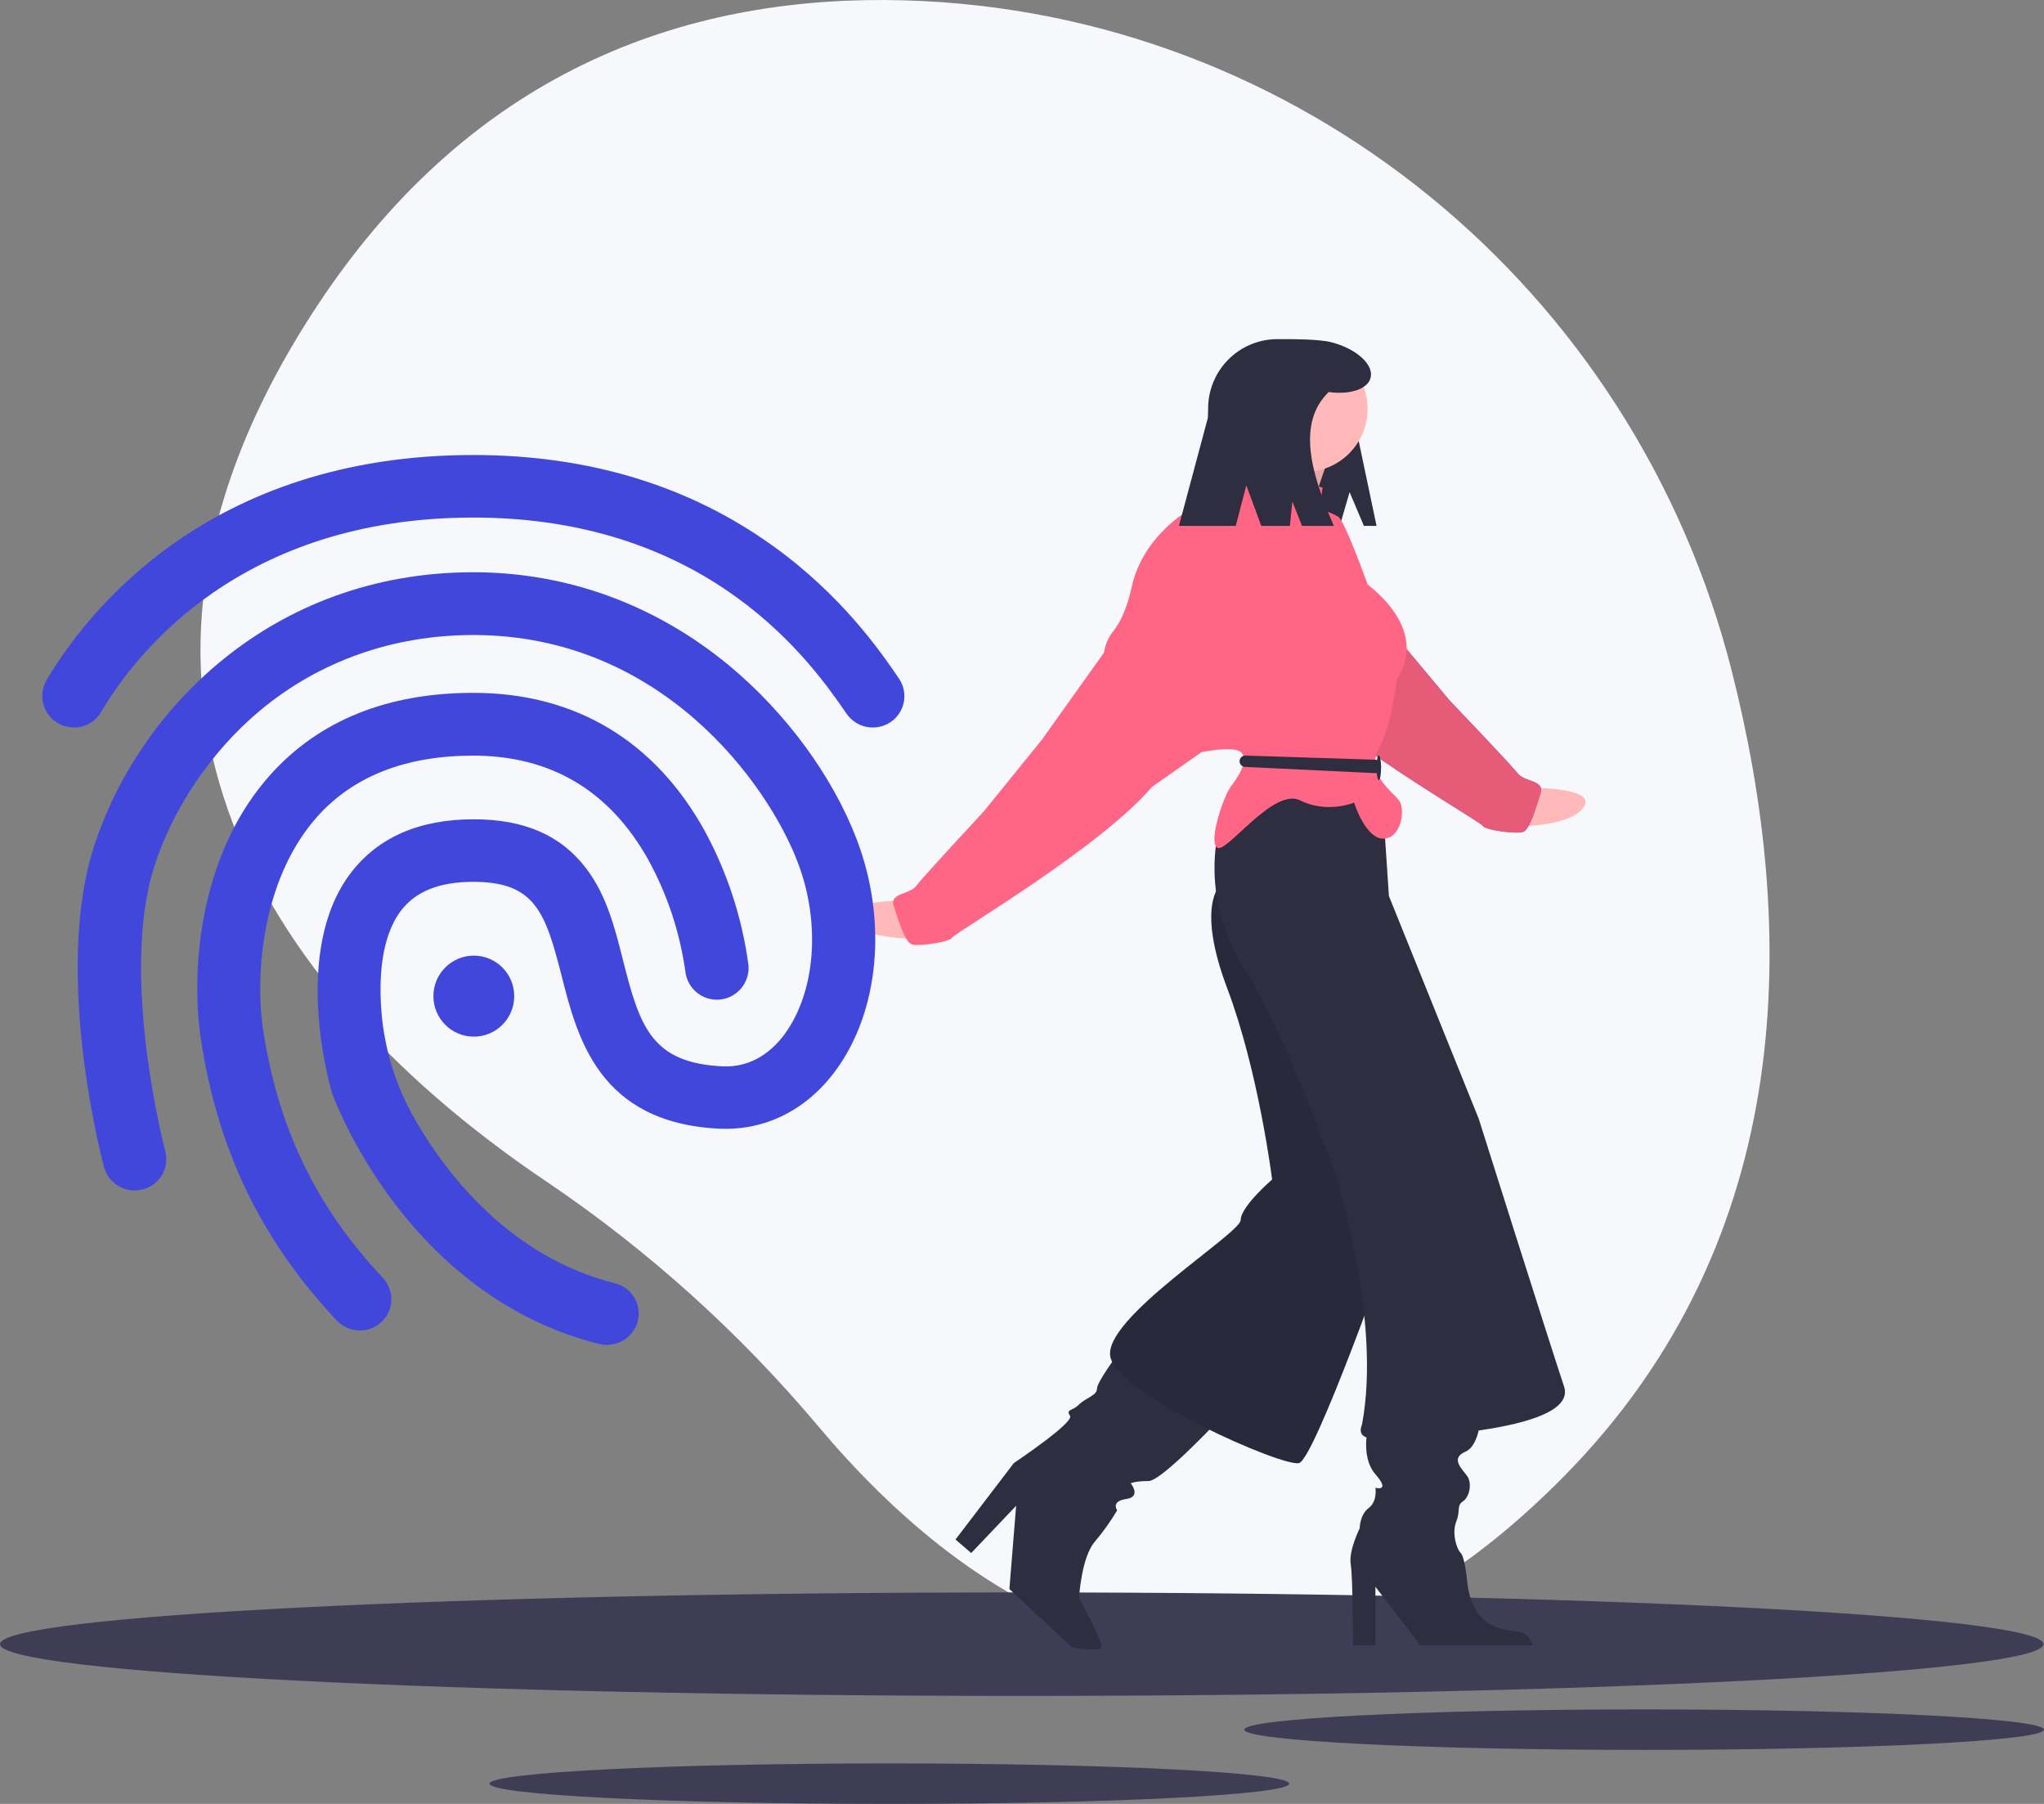 <svg width="204" height="180" viewBox="0 0 204 180" fill="none" xmlns="http://www.w3.org/2000/svg">
<rect x="0" y="0" width="204" height="180" fill="#808080" stroke="none"/>
<g clip-path="url(#clip0)">
<path d="M172.835 66.944C163.134 28.727 129.612 1.14 90.264 0.034C69.462 -0.551 47.572 6.36 31.635 30.545C3.146 73.779 33.386 103.654 54.468 117.851C64.654 124.723 73.832 132.986 81.736 142.402C95.976 159.33 123.372 180.367 155.999 147.406C179.647 123.516 179.298 92.399 172.835 66.944Z" fill="#F6F8FC"/>
<path d="M101.975 169.224C158.294 169.224 203.949 166.912 203.949 164.06C203.949 161.208 158.294 158.896 101.975 158.896C45.656 158.896 0 161.208 0 164.06C0 166.912 45.656 169.224 101.975 169.224Z" fill="#3F3D56"/>
<path d="M164.097 174.612C186.134 174.612 204 173.707 204 172.591C204 171.475 186.134 170.57 164.097 170.57C142.059 170.57 124.193 171.475 124.193 172.591C124.193 173.707 142.059 174.612 164.097 174.612Z" fill="#3F3D56"/>
<path d="M88.764 180C110.802 180 128.668 179.096 128.668 177.98C128.668 176.864 110.802 175.959 88.764 175.959C66.727 175.959 48.861 176.864 48.861 177.98C48.861 179.096 66.727 180 88.764 180Z" fill="#3F3D56"/>
<path d="M152.711 78.618C152.711 78.618 159.49 78.519 158.045 80.561C156.601 82.603 150.998 82.46 150.998 82.46L152.711 78.618Z" fill="#FFB9B9"/>
<path d="M131.859 53.438L138.719 62.768L144.651 69.867C144.651 69.867 150.796 76.288 151.481 77.177C152.167 78.065 154.18 77.811 153.752 79.164C153.323 80.518 152.684 82.772 152.015 83.007C151.346 83.241 148.202 82.838 147.971 82.392C147.74 81.947 133.05 73.629 127.807 67.643L122.818 64.25L122.743 58.511L131.859 53.438Z" fill="#6C63FF"/>
<path d="M131.859 53.438L138.719 62.768L144.651 69.867C144.651 69.867 150.796 76.288 151.481 77.177C152.167 78.065 154.18 77.811 153.752 79.164C153.323 80.518 152.684 82.772 152.015 83.007C151.346 83.241 148.202 82.838 147.971 82.392C147.74 81.947 133.05 73.629 127.807 67.643L122.818 64.25L122.743 58.511L131.859 53.438Z" fill="#FF6584"/>
<path opacity="0.1" d="M131.859 53.438L138.719 62.768L144.651 69.867C144.651 69.867 150.796 76.288 151.481 77.177C152.167 78.065 154.18 77.811 153.752 79.164C153.323 80.518 152.684 82.772 152.015 83.007C151.346 83.241 148.202 82.838 147.971 82.392C147.74 81.947 133.05 73.629 127.807 67.643L122.818 64.25L122.743 58.511L131.859 53.438Z" fill="black"/>
<path d="M134.696 49.107L136.122 52.475H137.385L135.592 43.943C135.592 38.467 132.954 33.84 127.487 33.84H127.487C125.654 33.84 123.896 34.569 122.6 35.868C121.304 37.166 120.576 38.927 120.576 40.763V49.13C120.576 50.017 120.928 50.868 121.554 51.495C122.18 52.122 123.029 52.475 123.915 52.475H133.715L134.696 49.107Z" fill="#2F2E41"/>
<path d="M111.5 135.209C111.5 135.209 109.483 137.903 109.483 138.577C109.483 139.25 108.362 139.475 107.69 140.148C107.018 140.822 106.345 140.597 106.793 141.271C107.242 141.944 101.19 145.986 101.19 145.986L95.363 153.619L96.932 154.966L101.415 150.252L100.742 158.559L107.018 164.396C107.018 164.396 109.707 164.845 109.931 164.396C110.155 163.947 107.69 159.457 107.69 159.457C107.69 159.457 107.914 155.415 109.259 153.844C110.093 152.861 110.843 151.81 111.5 150.701C111.5 150.701 110.828 149.803 112.396 149.578C113.965 149.354 112.845 148.006 112.845 148.006C112.845 148.006 113.293 147.782 114.638 147.782C115.982 147.782 122.034 141.271 122.034 141.271L111.5 135.209Z" fill="#2F2E41"/>
<path d="M136.601 142.169C136.601 142.169 135.704 145.313 137.273 147.109C138.842 148.905 137.273 148.456 137.273 148.456C137.273 148.456 137.497 149.803 136.601 150.476C135.704 151.15 135.704 152.497 135.704 152.497C135.704 152.497 134.584 154.742 134.808 156.089C135.032 157.436 135.032 164.172 135.032 164.172H137.273V158.335L141.756 164.172H152.962C152.962 164.172 152.738 163.049 151.617 162.825C150.496 162.6 147.135 162.825 146.462 158.11C146.462 158.11 146.238 155.416 145.79 154.967C145.342 154.518 144.893 152.946 145.342 151.824C145.79 150.701 145.342 150.252 146.014 149.803C146.686 149.354 146.91 148.007 146.462 147.333C146.014 146.66 144.669 145.537 146.238 144.864C147.807 144.19 147.807 140.822 147.807 140.822L136.601 142.169Z" fill="#2F2E41"/>
<path d="M121.81 88.286C121.81 88.286 119.344 90.306 122.482 98.614C125.62 106.921 126.964 117.697 126.964 117.697C126.964 117.697 123.827 120.392 123.827 121.739C123.827 123.086 109.931 131.618 110.828 135.434C111.724 139.251 128.085 146.436 129.654 145.987C131.223 145.538 138.843 123.984 138.843 123.984C138.843 123.984 135.929 100.185 135.705 99.961C135.481 99.736 128.757 88.735 128.757 88.735L124.723 80.428L121.81 88.286Z" fill="#2F2E41"/>
<path opacity="0.1" d="M121.81 88.286C121.81 88.286 119.344 90.306 122.482 98.614C125.62 106.921 126.964 117.697 126.964 117.697C126.964 117.697 123.827 120.392 123.827 121.739C123.827 123.086 109.931 131.618 110.828 135.434C111.724 139.251 128.085 146.436 129.654 145.987C131.223 145.538 138.843 123.984 138.843 123.984C138.843 123.984 135.929 100.185 135.705 99.961C135.481 99.736 128.757 88.735 128.757 88.735L124.723 80.428L121.81 88.286Z" fill="black"/>
<path d="M121.586 83.121C121.586 83.121 119.793 89.632 124.051 96.367C128.309 103.103 133.24 117.023 133.24 117.023C133.24 117.023 137.946 131.616 135.929 142.169C135.929 142.169 135.257 143.516 137.05 143.516C138.843 143.516 157.669 143.067 156.1 138.352C154.531 133.637 147.584 111.634 147.584 111.634L138.619 89.407L138.171 82.672L134.809 77.508H127.861L121.586 83.121Z" fill="#2F2E41"/>
<path d="M90.233 89.857C90.233 89.857 83.454 89.857 84.927 91.878C86.401 93.899 92.002 93.674 92.002 93.674L90.233 89.857Z" fill="#FFB9B9"/>
<path d="M125.731 43.494C125.731 43.494 126.18 46.637 124.611 47.086C123.042 47.535 130.886 50.903 130.886 50.903C130.886 50.903 132.455 45.515 133.127 44.841C133.8 44.168 125.731 43.494 125.731 43.494Z" fill="#FFB9B9"/>
<path opacity="0.1" d="M125.731 43.494C125.731 43.494 126.18 46.637 124.611 47.086C123.042 47.535 130.886 50.903 130.886 50.903C130.886 50.903 132.455 45.515 133.127 44.841C133.8 44.168 125.731 43.494 125.731 43.494Z" fill="black"/>
<path d="M132.007 48.659C132.007 48.659 125.059 46.638 124.835 45.965C124.611 45.291 123.042 46.863 122.37 47.986C121.697 49.108 120.353 50.455 119.68 50.455C119.008 50.455 114.077 53.374 112.957 58.538C112.444 60.902 111.696 62.278 111.036 63.075C110.54 63.726 110.238 64.504 110.166 65.32C110.162 65.358 110.149 65.394 110.128 65.425C110.106 65.456 110.077 65.481 110.043 65.498C109.595 65.722 119.456 75.152 119.456 75.152C119.456 75.152 123.266 74.254 123.939 75.152C124.611 76.05 123.49 77.622 122.818 78.52C122.146 79.418 120.577 83.908 121.473 84.582C122.37 85.255 127.076 78.52 129.766 79.867C132.455 81.214 135.145 80.091 135.145 80.091C135.145 80.091 136.265 83.684 138.058 83.684C139.851 83.684 140.299 80.765 139.627 79.867C138.955 78.969 136.265 77.173 137.61 74.703C138.955 72.233 139.403 67.743 139.403 67.743C139.403 67.743 142.989 63.477 136.489 58.313C136.489 58.313 134.248 52.027 133.576 51.578C132.903 51.129 131.783 50.904 131.783 50.455C131.783 50.006 132.007 48.659 132.007 48.659Z" fill="#FF6584"/>
<path d="M110.716 64.373L103.992 73.803L98.165 80.987C98.165 80.987 92.114 87.498 91.441 88.396C90.769 89.294 88.752 89.07 89.2 90.417C89.648 91.764 90.321 94.009 90.993 94.234C91.665 94.458 94.803 94.009 95.027 93.56C95.251 93.111 109.819 84.579 114.974 78.518L119.913 75.053L119.905 69.312L110.716 64.373Z" fill="#FF6584"/>
<path d="M124.296 75.393L137.287 75.808C137.434 75.812 137.573 75.874 137.675 75.979C137.777 76.085 137.834 76.226 137.834 76.373V76.581C137.834 76.657 137.819 76.733 137.789 76.803C137.759 76.873 137.715 76.936 137.66 76.989C137.605 77.042 137.54 77.083 137.469 77.11C137.397 77.136 137.321 77.149 137.245 77.145L124.254 76.522C124.109 76.516 123.972 76.453 123.871 76.348C123.771 76.243 123.715 76.103 123.715 75.958V75.958C123.715 75.882 123.73 75.807 123.759 75.737C123.789 75.668 123.832 75.605 123.886 75.552C123.94 75.499 124.004 75.458 124.075 75.431C124.145 75.403 124.22 75.391 124.296 75.393Z" fill="#2F2E41"/>
<path d="M137.61 77.845C137.734 77.845 137.834 77.292 137.834 76.61C137.834 75.928 137.734 75.375 137.61 75.375C137.486 75.375 137.386 75.928 137.386 76.61C137.386 77.292 137.486 77.845 137.61 77.845Z" fill="#2F2E41"/>
<path d="M130.214 47.087C133.68 47.087 136.489 44.272 136.489 40.8C136.489 37.328 133.68 34.514 130.214 34.514C126.748 34.514 123.938 37.328 123.938 40.8C123.938 44.272 126.748 47.087 130.214 47.087Z" fill="#FFB9B9"/>
<path d="M132.837 34.14C131.621 33.831 128.738 33.84 128.316 33.84C127.3 33.84 126.293 34.04 125.354 34.43C124.415 34.82 123.562 35.391 122.843 36.111C122.125 36.831 121.555 37.685 121.166 38.626C120.777 39.566 120.577 40.575 120.577 41.593L117.663 52.475H123.334L124.387 48.433L125.881 52.475H128.736L128.981 50.046L129.947 52.475H133.127C130.746 47.077 129.479 42.156 132.608 39.119C134.721 39.407 136.503 38.84 136.793 37.693C137.128 36.37 135.356 34.78 132.837 34.14Z" fill="#2F2E41"/>
<path d="M7.373 72.591C6.821 72.593 6.279 72.45 5.8 72.175C5.321 71.9 4.923 71.504 4.646 71.026C4.368 70.548 4.222 70.005 4.221 69.452C4.22 68.899 4.364 68.356 4.639 67.876C8.628 61.141 20.753 45.402 47.244 45.402C58.719 45.402 68.782 48.456 77.142 54.473C84.022 59.412 87.877 65.003 89.715 67.697C89.948 68.037 90.112 68.419 90.196 68.823C90.281 69.227 90.284 69.643 90.207 70.048C90.13 70.453 89.974 70.839 89.747 71.183C89.52 71.527 89.228 71.822 88.886 72.052C88.191 72.519 87.341 72.693 86.52 72.538C85.698 72.382 84.97 71.91 84.493 71.222C81.154 66.372 71.023 51.644 47.244 51.644C24.026 51.644 13.537 65.205 10.108 71.02C9.834 71.503 9.436 71.904 8.955 72.18C8.474 72.457 7.928 72.599 7.373 72.591V72.591Z" fill="#4247DC"/>
<path d="M60.58 134.199C60.315 134.202 60.052 134.172 59.795 134.109C40.588 129.282 33.416 109.839 33.125 109.03L33.08 108.851C32.923 108.289 29.068 94.953 34.985 87.14C37.697 83.57 41.821 81.751 47.267 81.751C52.332 81.751 55.985 83.346 58.495 86.646C60.557 89.34 61.386 92.663 62.193 95.874C63.874 102.542 65.084 106.044 72.077 106.403C75.147 106.561 77.165 104.742 78.308 103.193C81.4 98.972 81.938 92.079 79.607 86.017C76.604 78.159 65.981 63.364 47.244 63.364C39.243 63.364 31.892 65.968 25.998 70.862C21.112 74.926 17.235 80.651 15.374 86.534C11.923 97.49 16.45 114.711 16.495 114.868C16.601 115.266 16.626 115.681 16.57 116.089C16.514 116.497 16.378 116.89 16.17 117.245C15.961 117.6 15.685 117.91 15.356 118.157C15.027 118.404 14.652 118.583 14.254 118.684C13.446 118.898 12.586 118.785 11.861 118.369C11.135 117.953 10.602 117.268 10.377 116.462C10.175 115.676 5.334 97.311 9.323 84.648C13.671 70.93 27.074 57.1 47.244 57.1C56.568 57.1 65.376 60.31 72.727 66.372C78.42 71.087 83.081 77.418 85.502 83.75C88.595 91.832 87.765 100.903 83.395 106.83C80.481 110.782 76.335 112.847 71.741 112.623C59.773 112.016 57.621 103.552 56.052 97.378C54.439 91.046 53.408 87.993 47.244 87.993C43.86 87.993 41.485 88.936 40.005 90.889C37.988 93.561 37.831 97.737 38.056 100.768C38.058 100.8 38.06 100.831 38.062 100.863C38.359 104.719 39.524 108.457 41.471 111.797C44.583 117.171 50.894 125.413 61.364 128.047C61.764 128.144 62.141 128.319 62.472 128.563C62.804 128.807 63.084 129.114 63.297 129.466C63.509 129.819 63.65 130.211 63.711 130.618C63.771 131.026 63.751 131.442 63.65 131.841C63.468 132.517 63.069 133.115 62.514 133.541C61.959 133.967 61.279 134.198 60.58 134.199V134.199Z" fill="#4247DC"/>
<path d="M35.927 132.763C35.496 132.763 35.069 132.676 34.672 132.506C34.275 132.336 33.917 132.087 33.619 131.775C25.931 123.602 21.583 114.465 19.947 103.037V102.969C19.028 95.403 20.373 84.694 26.962 77.33C31.826 71.896 38.661 69.135 47.245 69.135C57.398 69.135 65.376 73.917 70.352 82.942C72.6 87.093 74.074 91.62 74.7 96.301C74.774 97.131 74.518 97.957 73.989 98.6C73.46 99.243 72.699 99.652 71.871 99.737C71.044 99.823 70.216 99.579 69.567 99.058C68.917 98.536 68.499 97.78 68.402 96.952C67.857 93.039 66.604 89.257 64.704 85.794C60.849 78.901 54.977 75.399 47.223 75.399C40.522 75.399 35.277 77.442 31.669 81.483C26.469 87.298 25.461 96.256 26.178 102.184C27.612 112.287 31.445 120.325 38.213 127.509C38.496 127.808 38.716 128.161 38.861 128.546C39.007 128.931 39.074 129.342 39.059 129.753C39.045 130.165 38.948 130.57 38.776 130.944C38.604 131.318 38.359 131.654 38.056 131.932C37.474 132.464 36.715 132.76 35.927 132.763V132.763Z" fill="#4247DC"/>
<path d="M47.289 103.44C49.517 103.44 51.323 101.631 51.323 99.399C51.323 97.167 49.517 95.357 47.289 95.357C45.061 95.357 43.255 97.167 43.255 99.399C43.255 101.631 45.061 103.44 47.289 103.44Z" fill="#4247DC"/>
</g>
<defs>
<clipPath id="clip0">
<rect width="204" height="180" fill="white"/>
</clipPath>
</defs>
</svg>
